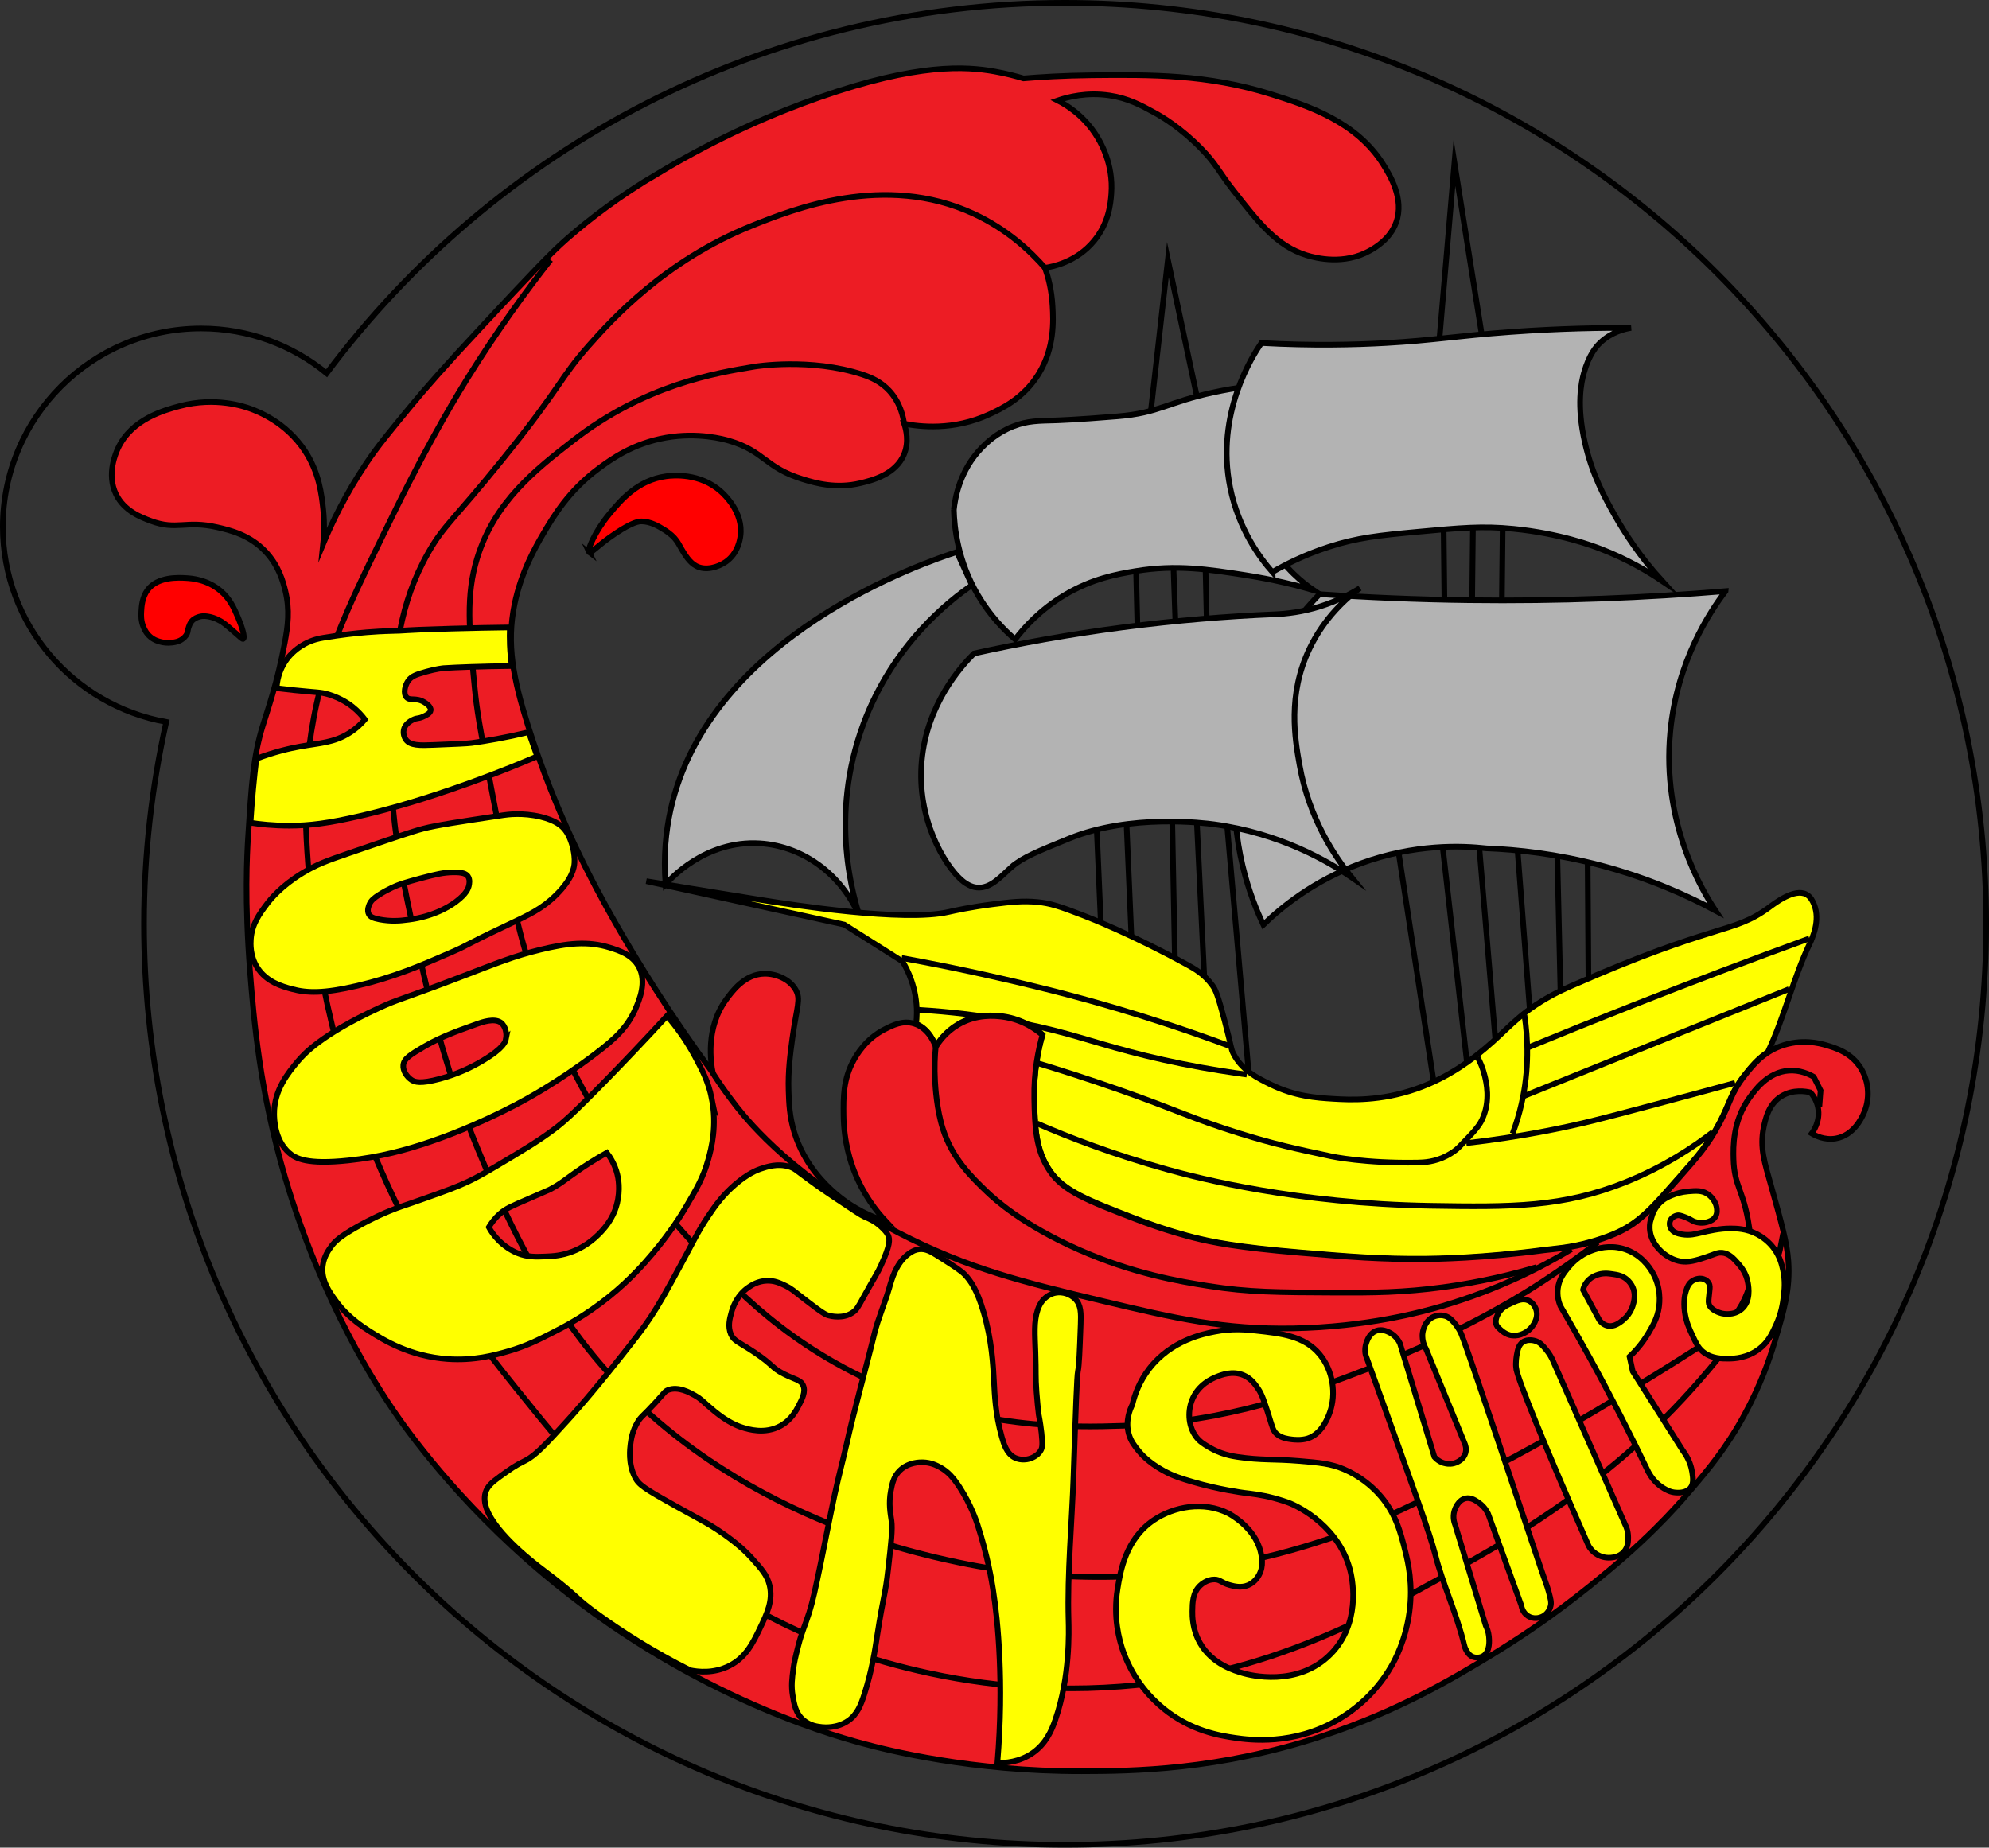 <?xml version="1.0" encoding="UTF-8"?>
<svg id="Layer_2" data-name="Layer 2" xmlns="http://www.w3.org/2000/svg" viewBox="0 0 706.44 656.3">
  <rect x="0" y="0" width="706.44" height="656.3" fill="#333333" stroke="none"/>
  <defs>
    <style>
      .cls-1 {
        fill: red;
      }

      .cls-1, .cls-2, .cls-3, .cls-4, .cls-5 {
        stroke: #000;
        stroke-miterlimit: 10;
        stroke-width: 2px;
      }

      .cls-2 {
        fill: #ed1c24;
      }

      .cls-3 {
        fill: #b3b3b3;
      }

      .cls-4 {
        fill: none;
      }

      .cls-5 {
        fill: #ff0;
      }
    </style>
  </defs>
  <g id="Logo_ship" data-name="Logo ship">
    <path class="cls-4" d="m378.29,1c-107.35,0-202.63,51.71-262.28,131.58-12.14-9.94-27.66-15.91-44.58-15.91C32.53,116.67,1,148.21,1,187.11c0,34.67,25.06,63.47,58.05,69.33-5.16,23.08-7.91,47.08-7.91,71.71,0,180.68,146.47,327.15,327.15,327.15s327.15-146.47,327.15-327.15S558.97,1,378.29,1Z"/>
    <polyline class="cls-4" points="408.38 149.32 414.8 92.22 426.22 146.11"/>
    <polyline class="cls-4" points="510.73 126.53 516.58 57.8 527.13 124.19"/>
    <line class="cls-4" x1="512.68" y1="182.38" x2="513.07" y2="217.52"/>
    <line class="cls-4" x1="523.22" y1="180.43" x2="522.83" y2="217.13"/>
    <line class="cls-4" x1="533.77" y1="180.82" x2="533.38" y2="217.91"/>
    <line class="cls-4" x1="389.28" y1="288.6" x2="391.23" y2="333.51"/>
    <line class="cls-4" x1="399.82" y1="285.86" x2="402.16" y2="339.76"/>
    <line class="cls-4" x1="416.22" y1="285.08" x2="417.39" y2="346"/>
    <line class="cls-4" x1="424.81" y1="286.26" x2="427.94" y2="351.47"/>
    <line class="cls-4" x1="435.36" y1="287.82" x2="443.95" y2="386.23"/>
    <line class="cls-4" x1="495.89" y1="297.19" x2="509.56" y2="386.62"/>
    <line class="cls-4" x1="511.51" y1="292.89" x2="521.66" y2="383.1"/>
    <line class="cls-4" x1="524.79" y1="293.68" x2="531.42" y2="372.95"/>
    <line class="cls-4" x1="538.45" y1="294.85" x2="543.92" y2="366.31"/>
    <line class="cls-4" x1="552.9" y1="294.85" x2="554.46" y2="361.63"/>
    <line class="cls-4" x1="563.84" y1="297.97" x2="564.23" y2="355.77"/>
    <line class="cls-4" x1="403.38" y1="197.5" x2="404.1" y2="227.12"/>
    <line class="cls-4" x1="416.59" y1="195.71" x2="417.66" y2="226.4"/>
    <line class="cls-4" x1="428.01" y1="195" x2="428.72" y2="226.05"/>
    <path class="cls-1" d="m86.38,226.93c.78-.41-.53-4.58-1.79-7.5-1.51-3.5-2.9-6.73-6.26-9.56-4.79-4.04-10.23-4.43-12.18-4.54-2.73-.16-10.18-.59-13.76,4.27-1.92,2.6-2.11,5.89-2.2,7.57-.08,1.38-.17,3.42.83,5.71.33.77.96,2.16,2.41,3.37,1.42,1.19,2.88,1.57,3.78,1.79.75.19,2.2.45,3.99.21,1.03-.14,2.22-.31,3.44-1.17.44-.31,1.29-.91,1.79-2,.39-.85.17-1.14.62-2.41.23-.64.47-1.33,1.03-2,.89-1.05,2.05-1.41,2.61-1.58,1.5-.44,2.75-.21,3.78,0,.49.1,1.95.42,3.85,1.51.65.37,1.68,1.02,5.5,4.4,1.89,1.67,2.27,2.07,2.55,1.93Z"/>
    <path class="cls-1" d="m209.29,196.22c-.9-.66,2.1-7.59,7.18-13.7,3.96-4.76,10-12.02,20.21-13.36,2.29-.3,12.02-1.26,19.46,5.51,1.02.93,7.98,7.26,6.85,15.7-.15,1.14-.83,6.14-5.18,9.19-2.73,1.92-7.2,3.26-10.52,1.5-2.41-1.27-4.07-4.08-5.26-6.1-.81-1.37-1.18-2.33-2.34-3.68-.37-.43-1.53-1.72-3.76-3.09-1.93-1.19-4.74-2.92-8-2.98-.87-.01-3.08.07-9.47,4.36-6.27,4.22-8.55,7.1-9.18,6.63Z"/>
    <path class="cls-3" d="m236.37,314.19c-.77-10.11.14-18.93,1.78-26.41,13.7-62.27,90.97-88.27,101.71-91.71l5.35,11.78c-7.69,5.29-27.91,20.7-38.54,49.25-12.38,33.22-3.54,62.09-.71,70.3-5.84-15.88-20.05-26.83-36.04-27.84-19.5-1.22-32.09,12.93-33.55,14.63Z"/>
    <path class="cls-3" d="m612.87,209.99c-5.57,7.34-17.24,24.78-19.63,49.96-3.09,32.53,11.35,56.38,16.06,63.52-10.2-5.48-23.87-11.61-40.68-16.06-15.66-4.14-29.63-5.65-40.68-6.07-8.75-.97-25.46-1.66-44.61,5.35-17.03,6.24-28.48,15.81-34.62,21.77-4.21-8.84-12.28-28.96-9.64-54.96,3.48-34.22,23.23-55.95,29.62-62.45,16.86,1.15,34.48,1.91,52.82,2.14,32.58.42,63.13-.86,91.36-3.21Z"/>
    <path class="cls-3" d="m338.79,181.08c.38-3.8,1.93-13.92,9.99-22.13,1.43-1.46,5.12-5.14,11.06-7.49,5.14-2.04,9.11-1.96,15.35-2.14,0,0,7.04-.21,21.77-1.43,14.82-1.23,17.59-4.98,34.26-8.56,6.7-1.44,16.78-3.09,29.62-3.21-3.64,2.72-12.29,10.01-15.7,22.48-4.67,17.11,3.98,31.31,6.42,35.33,4.96,8.15,11.18,13.1,14.99,15.7-5.8-1.67-14.11-3.77-24.27-5.35-13.02-2.03-24.44-3.81-38.9-1.43-6.59,1.09-15.48,2.64-25.34,8.56-8.64,5.19-14.25,11.47-17.49,15.7-3.87-3.3-8.91-8.41-13.2-15.7-7.24-12.31-8.41-24.16-8.56-30.33Z"/>
    <path class="cls-3" d="m451.92,203.21c-4.38-5.01-11.99-15.16-14.99-29.98-5.34-26.4,8.11-47.07,11.06-51.39,18.27,1.01,33.38.61,44.25,0,17.1-.96,25.17-2.54,44.25-3.93,17.83-1.29,32.61-1.49,42.82-1.43-2.23.35-7.01,1.44-11.06,5.35-1.25,1.21-3.89,4.1-5.71,10.71-.91,3.31-2.65,11.28.36,24.62,2.6,11.55,7.07,19.61,10.71,26.05,3.44,6.1,8.78,14.38,16.77,23.2-5.1-3.45-12.4-7.78-21.77-11.42-2.79-1.08-14.51-5.51-31.05-7.14-11.07-1.09-18.8-.37-34.26,1.07-13.24,1.23-21.14,2.02-31.4,5.35-8.69,2.82-15.47,6.31-19.98,8.92Z"/>
    <path class="cls-3" d="m359.49,307.77c-3.84,3.37-7.54,7.94-12.49,7.49-.88-.08-3.02-.43-5.71-2.85-5.66-5.1-15.82-21.23-13.92-42.11,1.83-20.15,13.88-33.5,18.56-38.18,16.12-3.57,33.77-6.79,52.82-9.28,19.22-2.51,37.27-3.95,53.89-4.64,4.24-.16,9.96-.8,16.42-2.85,5.86-1.86,10.52-4.31,13.92-6.42-4.7,3.5-12.53,10.33-17.84,21.41-7.96,16.61-5.19,32.22-3.57,41.4,3.39,19.15,12.66,32.73,18.56,39.97-8.59-5.89-25.43-15.73-48.89-18.91-3.33-.45-29.76-3.79-51.39,5-11.11,4.52-16.67,6.78-20.34,9.99Z"/>
    <path class="cls-5" d="m642.72,335.26c-5.87,12.4-8.98,26.08-14.84,38.45-3.56,2.31-5.99,5.31-8.22,8.11-4.9,6.18-5.07,9.61-8.97,17.05-3.95,7.54-8.07,12.2-14.13,19.06-9.11,10.32-13.69,15.89-21.98,19.74-3.7,1.72-7.49,2.84-9.17,3.33-7.77,2.26-13.92,2.53-17.07,2.95-21.76,2.89-38.55,3.11-41.95,3.14-16.08.16-27.34-.79-44.63-2.24-22.6-1.9-31.53-3.78-37.91-5.39-1.81-.45-10.15-2.59-20.86-6.72-16.78-6.49-25.17-9.73-30.06-16.83-5.21-7.58-5.4-16.08-5.6-25.79-.21-9.58,1.43-17.43,2.91-22.66-1.92-1.68-6.88-5.56-14.35-6.5-2.48-.31-9.08-1.04-15.7,2.92-4.26,2.54-6.68,5.92-7.85,7.85-.26-.79-2.09-6.13-6.97-8.06.15-1.2.24-2.48.25-3.81.08-9.01-3.41-15.6-5.08-18.36-6.89-4.35-13.78-8.71-20.67-13.07-23.44-5.15-46.88-10.29-70.32-15.43,8.74,1.46,21.3,3.53,36.95,6.04,1.3.21,2.86.46,3.72.6,11,1.75,50.77,7.97,66.72,4.29.09-.02.16-.04.32-.07,1.57-.36,7.5-1.68,15.3-2.66,6.22-.78,10.69-1.32,16.01-.78,4.43.44,7.67,1.45,16.01,4.68,2.92,1.13,17.49,6.83,37.1,17.58,2.57,1.4,6.1,3.38,8.99,7.42,1.04,1.46,1.84,3.21,4.29,12.49,2.61,9.89,2.16,9.83,3.13,11.72,3.04,5.94,8.65,8.68,13.27,10.93,8.58,4.19,16.18,4.72,22.26,5.08,5.84.35,16.62.89,29.29-3.52,12.17-4.22,20.57-11.09,24.6-14.44,7.61-6.33,11.23-11.57,21.48-17.58,3.76-2.2,6.75-3.53,9.37-4.68,51.29-22.54,57.08-18.28,69.91-27.73,2.21-1.63,9.06-6.92,13.27-4.69,1.61.86,2.33,2.53,2.74,3.52,2.4,5.8-.72,12.27-1.56,14.06Z"/>
    <path class="cls-4" d="m320.25,340.28c11.35,2.05,23.12,4.45,35.26,7.24,9.29,2.14,23.61,5.45,42.09,10.95,10.62,3.16,23.74,7.38,38.64,12.91"/>
    <path class="cls-4" d="m326.36,358.71c22.88,1.38,40.58,5.19,52.8,8.56,10.52,2.9,21.94,6.83,40.78,10.61,9.56,1.92,17.52,3.1,22.89,3.81"/>
    <path class="cls-2" d="m233.51,61.73c22.32-13.47,42.43-21.86,57.56-27.15,34.99-12.23,52.11-10.97,62.13-9.2,4.32.77,7.87,1.73,10.32,2.47,5.64-.47,14.12-1.02,24.45-1.12,20.65-.2,40.75-.39,63.48,6.73,13.22,4.14,30.44,9.79,39.93,25.12,2.27,3.67,7.48,12.09,4.49,20.41-2.17,6.03-7.59,9.07-9.42,10.09-9.01,5.05-18.84,2.69-22.43,1.57-10.55-3.3-16.91-11.44-26.02-23.1-5.49-7.03-5.81-9.01-11.21-14.58-7.4-7.63-14.25-11.6-16.82-13.01-4.68-2.56-9.27-5.07-15.93-6.06-8.08-1.19-14.73.53-18.39,1.79,3.01,1.53,8.74,4.98,13.23,11.66,1.93,2.87,6.64,10.81,5.83,21.53-.26,3.43-.87,10.27-6.06,16.6-6.36,7.76-15.15,9.31-17.5,9.64,1.11,3.2,2.38,7.9,2.69,13.68.27,4.96.79,14.67-4.93,24-5.37,8.75-13.35,12.44-17.5,14.36-12.85,5.94-24.99,4.39-30.28,3.36.68,2.04,1.77,6.36,0,10.77-2.93,7.3-11.53,9.37-15.48,10.32-8.74,2.11-16.08-.03-20.41-1.35-13.55-4.12-13.68-9.99-26.24-13.68-1.96-.58-11.01-3.09-22.43-1.12-11.76,2.03-19.58,7.71-24,10.99-10.56,7.85-15.96,16.86-19.74,23.33-2.58,4.41-7.74,13.37-10.09,24.9-2.88,14.06-.45,26.4,4.71,42.84,9.95,31.71,22.93,55.98,31.18,70.43,7.79,13.65,19.13,32.14,34.54,53.16-.71-3.57-2.68-15.83,4.71-26.02,2.15-2.97,6.61-9.12,13.68-9.2,3.92-.04,8.75,1.79,10.99,5.61,2.02,3.43.42,5.97-1.12,17.27-.77,5.64-1.57,11.67-1.35,18.62.14,4.47.3,9.17,2.02,14.8,3.62,11.84,11.47,18.95,14.13,21.31,6.82,6.04,13.87,8.91,18.39,10.32-3.18-3.38-7.89-9.24-11.21-17.72-1.07-2.74-3.71-10.1-3.81-19.96-.07-6.42-.14-12.73,3.59-19.51,1.01-1.84,4.26-7.57,10.99-10.99,2.9-1.47,6.48-3.29,10.54-2.02,5.37,1.69,7.36,7.48,7.63,8.3,1.17-1.93,3.59-5.31,7.85-7.85,6.62-3.96,13.22-3.23,15.7-2.92,7.47.94,12.43,4.82,14.36,6.5-1.48,5.23-3.12,13.08-2.92,22.65.21,9.71.39,18.21,5.61,25.79,4.88,7.1,13.27,10.34,30.06,16.82,10.71,4.14,19.05,6.27,20.86,6.73,6.38,1.61,15.31,3.48,37.91,5.38,17.3,1.45,28.56,2.4,44.64,2.24,3.4-.03,20.19-.25,41.94-3.14,3.16-.42,9.3-.69,17.08-2.95,1.68-.49,5.47-1.61,9.17-3.33,8.29-3.85,12.87-9.42,21.98-19.74,6.06-6.86,10.18-11.52,14.13-19.07,3.9-7.44,4.07-10.87,8.97-17.05,3.02-3.81,6.43-8,12.56-10.32,7.54-2.85,14.26-1,16.15-.45,3.47,1.01,9.15,2.66,12.56,8.3,2.94,4.85,3.24,11.06.9,16.15-.69,1.51-3.53,7.68-9.87,8.75-4.04.68-7.33-1.08-8.52-1.79.5-.67,3.17-4.38,2.24-9.2-.52-2.69-1.92-4.51-2.69-5.38-1.55-.36-6.17-1.21-10.32,1.35-4.48,2.76-5.6,7.77-6.28,10.99-1.53,7.31.36,12.71,2.69,21.08,3.73,13.37,5.59,20.05,6.06,26.47.73,10.08-1.59,17.68-4.93,28.93-1.8,6.07-5.01,15.27-10.69,25.71-6.37,11.7-12.81,19.37-18.92,26.55-2.47,2.91-12.03,14.43-28.93,28.49-8.28,6.89-21.83,18.05-41.94,30.28-13.22,8.03-32.75,19.75-59.89,28.71-37.07,12.23-67.76,12.53-85.68,12.56-39.28.06-68.86-7.45-77.83-9.87-13.37-3.61-63.35-18.15-113.5-60.34-30.85-25.95-48.58-51.26-53.38-58.32-4.72-6.93-24.91-37.25-38.13-82.09-9.17-31.09-11.18-56.28-12.56-73.57-1.97-24.63-1.07-41.58-.67-47.78,1.21-18.87,1.82-28.31,5.16-39.25,1.78-5.84,5.22-15.4,7.85-29.61,1.1-5.94,1.86-11.6.22-18.39-.73-3.02-2.23-8.96-7.18-14.13-5.56-5.81-12.41-7.47-17.05-8.52-11.22-2.56-14.29,1.21-23.55-2.24-3.46-1.29-9.44-3.52-12.34-9.42-3.56-7.25.04-15,.67-16.37,4.86-10.48,16.64-13.61,21.98-15.03,12.68-3.37,22.99.21,24.9.9,2.78,1.01,12.77,4.79,19.51,15.03,5.11,7.77,5.94,15.58,6.5,20.86.52,4.93.32,9.11,0,12.11,2.94-7.09,7.73-17.24,15.25-28.49,4.07-6.08,7.95-10.78,15.7-20.19,5.21-6.32,12.18-14.31,26.47-29.61,15.35-16.44,23.03-24.65,29.04-29.91,8.43-7.37,19.07-15.48,32.28-23.24Z"/>
    <path class="cls-4" d="m368.57,377.65c6.68,2.01,16.83,5.19,29.11,9.5,20.26,7.12,25.66,10.15,42.51,15.4,12.43,3.87,19.81,5.45,32.71,8.2,0,0,12.02,2.57,30.71,2.2,2.06-.04,6.03-.2,10.2-2.4,1.94-1.02,3.34-2.01,4.5-3.2,4.59-4.72,6.89-7.08,8.1-9.7,3.12-6.76,1.44-13.37.9-15.6-.68-2.79-1.69-4.99-2.5-6.5"/>
    <path class="cls-4" d="m368.3,399.06c11.34,4.91,27.18,11.05,46.6,16.43,10.8,2.99,45.54,12.04,93.2,12.82,28.8.47,47.04.57,69.44-8.46,13.73-5.54,24.03-12.5,30.74-17.67"/>
    <path class="cls-4" d="m371.14,95.14c-4.86-5.57-13.15-13.6-25.4-19.25-31.64-14.59-64.19-1.52-78.71,4.3-30.72,12.33-49.65,33.23-57.8,42.43-10.6,11.96-9.69,14.49-30.75,40.59-17.48,21.67-20.85,23.31-26.44,33.21-10.34,18.29-11.64,35.3-12.91,54.73-2.27,34.68,3.59,61.11,10.45,91.01,4.05,17.63,9.11,39.37,20.29,66.41,5.99,14.48,18.47,44.67,38.84,70.4,45.8,57.82,115.13,72.5,131.49,75.96,78.68,16.65,141.73-10.83,162.34-20.91,0,0,27-8.38,99.62-54.73,5.35-3.41,15.67-10.23,19.06-22.14,2.1-7.39.99-14.85,0-21.52-1.94-13.05-5.26-14.06-5.53-23.98-.12-4.34-.25-13.38,5.53-21.52,1.97-2.78,6.57-9.34,14.14-9.84,3.91-.26,7.08,1.2,8.84,2.21.81,1.62,1.62,3.23,2.43,4.85-.15,1.97-.3,3.94-.45,5.91"/>
    <path class="cls-4" d="m195.56,92.29c-8.53,10.84-18.89,24.99-29.62,42.23-2.3,3.69-12.62,20.39-25.23,46.07-14.72,29.96-22.07,44.94-26.88,63.62-7.52,29.24-5.4,52.52-3.29,75.69,1.72,18.94,7.39,61.43,31.26,109.69,15.04,30.4,31.15,50.66,41.14,63.07,23.82,29.6,49.61,61.65,94.89,83.92,10.29,5.06,57.42,27.23,120.12,22.49,52.54-3.98,89.52-24.85,126.15-45.52,33.67-19,52.94-36.38,59.24-42.23,20.98-19.5,35.45-38.96,44.97-53.75l3.84-13.45,1.15-5.9"/>
    <path class="cls-4" d="m321.13,150.55c-.34-2.57-1.39-7.55-5.28-11.76-2.87-3.1-6.24-4.66-9.43-5.72-18.53-6.11-38.31-2.86-38.31-2.86-13.84,2.27-39.02,6.41-64.61,26.3-13.13,10.21-27.86,21.66-34.02,41.74-4.08,13.3-2.89,25.48-.86,46.31.72,7.43,1.63,13.03,5.72,34.59,5.06,26.65,7.59,39.98,9.15,46.88,6.64,29.34,24.87,73.41,59.46,112.07,14.31,16,33.05,36.93,65.47,52.03,38.05,17.72,72.46,16.92,90.62,16.3,37.47-1.29,65.13-11.9,87.77-20.58,29.79-11.43,50.38-23.81,58.32-28.87,9.29-5.93,16.83-11.46,22.37-15.75"/>
    <path class="cls-4" d="m332.34,371.93c-.29,3.03-.51,7.19-.23,12.12.12,2.1.56,10,2.8,17,3.33,10.43,10.06,16.99,15.71,22.38,2.5,2.39,12.42,11.57,32.49,20.44,19.44,8.59,35.76,11.28,46.04,12.91,14.44,2.28,24.75,2.28,45.18,2.37,13.41.06,24.1-.02,38.3-1.94,13.91-1.88,25.29-4.78,33.25-7.15"/>
    <path class="cls-4" d="m520.81,406.05c19.15-2.19,34.19-5.33,44.71-7.9,4.82-1.18,10.62-2.72,22.21-5.8,11.91-3.17,21.73-5.84,28.51-7.7"/>
    <path class="cls-4" d="m537.23,402.67c1.19-3.18,2.29-6.71,3.17-10.58,2.83-12.42,2.27-23.4,1.06-31.42"/>
    <path class="cls-4" d="m542.95,371.99c12.08-4.97,24.34-9.91,36.77-14.81,21.27-8.37,42.24-16.31,62.9-23.83"/>
    <path class="cls-4" d="m541.33,389.29c31.36-12.65,62.72-25.3,94.07-37.95"/>
    <path class="cls-5" d="m136.14,224.22c12.14-.28,2.4-.3,24.29-.93,7.89-.22,14.85-.35,20.65-.42-.08,1.94-.09,4.03,0,6.26.11,2.69.37,5.18.69,7.44-11.09.13-19.68.47-24.23.76,0,0-2.67.26-6.2,1.27-3.36.97-5.09,1.49-6.29,3.13-1.25,1.71-1.88,4.56-.7,5.92,1.23,1.41,3.35,0,6.27,1.74.41.25,2.51,1.5,2.35,2.89-.13,1.15-1.75,1.87-2.81,2.34-1.59.71-1.92.33-3.25.93-.5.22-2.96,1.32-3.48,3.6-.28,1.21.02,2.59.73,3.58,1.57,2.16,4.95,2.08,9.84,1.88,8.06-.33,12.09-.49,13.58-.7,5.18-.72,12.06-1.88,20.2-3.83,1.01,2.86,2.01,5.73,3.02,8.59-12.11,5.16-22.5,8.98-30.34,11.67-14.66,5.04-25.1,7.78-32.97,9.59-10.85,2.49-17.53,3.36-24.81,3.36-5.7,0-10.42-.54-13.7-1.04.24-3.89.55-7.87.93-11.96.34-3.69.73-7.29,1.16-10.8,6.41-2.42,11.8-3.66,15.61-4.34,6.88-1.23,11.86-1.28,17.42-4.79,2.59-1.64,4.39-3.49,5.49-4.79-.94-1.25-2.38-2.93-4.44-4.56-.97-.77-3.91-2.96-8.42-4.33-2.91-.88-4-.66-12.28-1.52-2.64-.27-4.79-.53-6.2-.7.1-1.9.59-6.17,3.6-10.26.49-.67,2.51-3.31,6.15-5.34,2.97-1.65,5.62-2.12,6.85-2.32,12.63-2.1,21.27-2.3,21.27-2.3Z"/>
    <path class="cls-5" d="m202.87,299.08c-.42-1.16-.99-2.76-2.21-4.3-1.06-1.34-3.17-3.33-8.59-4.64-6.46-1.56-11.94-.79-13.35-.58-15.77,2.37-23.65,3.55-28.33,4.76-3.99,1.03-11.56,3.63-26.7,8.82-7.47,2.56-11.35,3.97-16.25,6.97-7.62,4.66-11.34,9.28-12.66,11.03-2.64,3.51-5.34,7.17-5.69,12.54-.1,1.48-.32,5.77,2.21,9.87,3.23,5.23,8.9,6.84,12.42,7.78,5.38,1.44,11.29,1.6,23.1-1.16,13.04-3.04,22.59-7.15,33.09-11.73,7.62-3.32,3.3-1.81,20.09-9.75,7.74-3.66,12.48-5.79,17.53-10.8,5.75-5.7,6.39-9.68,6.5-11.38.23-3.47-1.04-7.09-1.16-7.43Zm-36.34,15.56c-.2.9-.82,2.85-4.64,5.69-1.42,1.06-3.61,2.48-6.97,3.83-4.97,2.01-9.02,2.46-12.19,2.79-.76.08-3.97.39-7.89-.35-2.33-.44-3.34-.95-3.83-1.86-.76-1.4.03-3.14.23-3.6.6-1.34,1.6-2.18,3.48-3.37,3.37-2.12,6.25-3.23,6.62-3.37,1.25-.47,2.85-1.03,8.13-2.44,5.63-1.5,8.07-2.01,11.15-2.09,3.64-.1,4.93.48,5.57,1.39.83,1.17.49,2.72.35,3.37Z"/>
    <path class="cls-5" d="m226.9,343.44c-2.29-4.29-6.96-5.8-10.38-6.86-7.78-2.4-15.09-1.57-24.69.78-9.52,2.33-14.92,4.6-28.02,9.6-23.17,8.84-21.98,7.75-29.39,11.17-20.29,9.37-26.57,16.38-28.61,18.81-3.53,4.2-8.52,10.3-8.43,18.81.02,1.66.1,9.1,5.29,13.72,2.31,2.06,6.43,4.27,20.97,2.74,11.37-1.19,20.78-3.8,29.19-6.66,4.49-1.53,15.95-5.61,30.37-13.13,2.52-1.32,14.51-7.64,28.41-18.22,6.56-5,11.21-9.16,14.11-15.87,1.31-3.03,4.08-9.46,1.18-14.89Zm-47.22,25.67c-.15.76-.56,3.06-8.23,7.64-3.96,2.36-8.86,4.75-15.28,6.47-6.92,1.85-8.86,1.12-9.99.39-1.69-1.09-3.15-3.28-2.94-5.29.24-2.3,2.58-3.72,7.25-6.47.16-.09.27-.16.45-.26,3.41-1.96,6.28-3.22,8.75-4.24,2.58-1.07,5.05-1.95,9.99-3.72,1.68-.6,5.78-1.98,8.1-.48.05.03.09.06.13.09,1.69,1.29,2.15,3.9,1.76,5.88Z"/>
    <path class="cls-5" d="m252.77,390.07c-1.21-5.95-3.43-10.1-5.88-14.7-3.45-6.45-7.19-11.29-9.99-14.5-8.41,9.13-15.65,16.69-21.16,22.34-12.72,13.04-16.01,15.72-18.81,17.83-5.67,4.27-11.13,7.51-20.57,13.13-5.42,3.22-7.91,4.52-10.38,5.68-3.83,1.79-7.5,3.11-14.7,5.68-8.42,3.01-8.95,2.97-13.13,4.7-1.46.6-6,2.52-11.56,5.68-6.08,3.46-7.72,5.19-8.82,6.66-.91,1.22-2.72,3.65-3.14,7.05-.63,5.09,2.24,9.16,4.7,12.54,2.24,3.08,5.57,6.65,11.76,10.58,5.16,3.28,14.46,9.04,27.82,9.99,9.43.67,16.7-1.35,21.55-2.74,6.41-1.84,10.86-4.11,15.87-6.66,4.16-2.12,11.54-5.93,19.99-12.74,7.61-6.13,12.48-11.79,15.28-15.09,6.63-7.79,10.66-14.46,11.95-16.65,3.81-6.47,6.28-10.66,8.03-17.05,1.05-3.82,3.18-11.89,1.18-21.75Zm-33.7,37.82c-1.5,5.5-4.74,8.84-6.47,10.58-3.8,3.83-7.76,5.52-9.21,6.07-3.86,1.49-7.06,1.66-9.6,1.76-3.37.14-6.4.27-9.99-1.18-.63-.25-3.56-1.47-6.47-4.31-1.83-1.79-3-3.58-3.72-4.9.78-1.3,2.07-3.15,4.11-4.9,2.03-1.74,3.77-2.49,9.8-5.09,4.89-2.12,7.35-3.18,7.64-3.33,4.01-2.08,5.57-3.59,9.99-6.66,2.4-1.67,5.9-3.96,10.38-6.47,1.12,1.44,2.81,4.02,3.72,7.64.26,1.02,1.27,5.41-.2,10.78Z"/>
    <path class="cls-5" d="m230.82,468.25c3.65-5.49,6.07-9.95,10.78-18.61,4.97-9.15,5.99-11.68,9.8-17.44,2.8-4.23,5.53-7.84,9.6-11.36,4.71-4.08,8.04-5.29,9.21-5.68,2.18-.73,5.89-1.97,9.99-.78,1.99.57,2.48,1.26,7.45,4.9,3.69,2.7,6.5,4.59,9.6,6.66,5.73,3.83,8.59,5.75,9.8,6.27,1.41.61,3.76,1.5,6.07,3.72.96.92,1.83,1.75,2.35,2.94.61,1.37.78,3.3-2.55,10.58-1.57,3.43-1.39,2.52-6.47,11.76-1.65,3.01-2.23,4.12-3.72,5.09-3.4,2.23-7.61,1.2-8.43.98-.92-.25-1.96-.65-8.43-5.68-4.1-3.19-4.81-3.91-6.86-4.9-1.92-.93-4.03-1.92-6.86-1.76-2.97.16-5.08,1.5-6.07,2.16-4.49,2.94-5.87,7.58-6.27,9.01-.61,2.18-1.41,5.03-.2,7.84,1.08,2.5,2.77,2.67,8.43,6.47,6.82,4.58,5.9,5.37,10.38,7.64,3.96,2.01,6,2.06,6.86,4.11.93,2.22-.37,4.74-1.57,7.05-.89,1.73-2.65,5.14-6.47,7.25-5.56,3.08-11.54,1.21-13.52.59-5.17-1.62-9.37-5.24-12.15-7.64-1.9-1.64-2.67-2.57-4.7-3.72-1.72-.98-5.95-3.39-9.6-1.96-1.13.44-1.15.84-4.51,4.51-4.48,4.88-5.03,4.81-6.27,6.86-1.91,3.15-2.33,6.16-2.55,7.84-.19,1.51-.9,6.95,1.57,11.76,1.38,2.7,3.1,3.91,15.09,10.58,9.86,5.48,10.75,5.81,14.11,8.03,7.29,4.83,10.65,8.34,12.15,9.99,3.63,4.02,5.61,6.21,6.47,9.8,1.3,5.42-.93,10.07-3.33,15.09-2.55,5.32-5.04,10.53-10.97,13.52-5.67,2.86-11.33,2.1-13.91,1.57-13.26-6.68-23.8-13.49-31.55-19.01-10.83-7.71-6.58-6.04-20.97-16.85-1.82-1.37-16.51-12.38-19.79-21.55-1.07-2.98-.62-4.92-.39-5.68.67-2.21,2.28-3.65,5.09-5.68,3.66-2.65,5.49-3.97,9.01-5.68,3.62-1.76,7.43-5.9,14.89-14.11,2.02-2.22,8.41-9.3,18.42-21.94,5.55-7.01,8.33-10.52,10.97-14.5Z"/>
    <path class="cls-5" d="m300.57,513.51c2.95-13.35,6.75-26.49,9.99-39.78,1.35-5.54,3.73-10.78,5.29-16.26.91-3.19,2.38-8.62,6.66-11.95,1.51-1.17,2.78-1.64,3.92-1.76,2.37-.27,4.24.82,6.66,2.35,5.49,3.48,8.23,5.22,9.6,6.66,2.04,2.15,4.33,5.37,6.66,13.32,2.89,9.84,3.38,18.48,3.72,25.28.17,3.4.45,10.99,2.74,19.01.67,2.35,1.65,6,4.7,7.45,2.24,1.06,4.58.48,4.9.39.44-.12,3.07-.81,4.31-3.14.41-.77.67-1.73.2-6.07-.18-1.61-.47-3.83-.98-6.47-.26-2.1-.55-4.83-.78-8.03-.43-5.96-.13-6.55-.39-14.11-.22-6.48-.6-10.91.78-15.09.44-1.34,1.18-2.98,2.74-4.31.44-.37,1.67-1.39,3.53-1.76,2.68-.53,5.45.53,7.05,2.16,2.15,2.18,2.1,5.27,1.96,9.01-.36,9.75-.54,14.62-.98,16.65-.38,1.73-.77,13.56-1.57,37.23-.57,17.11-2.24,34.22-1.76,51.34.1,3.49.6,19.94-4.7,35.27-1.28,3.71-3.28,8.44-8.03,11.76-4.73,3.3-9.9,3.59-12.54,3.53,1.25-14.91,1.18-27.44.78-36.84-.46-10.96-1.44-18.95-2.35-24.88-.36-2.32-1.82-11.62-5.49-22.92-.44-1.35-2.29-6.93-6.27-13.13-2.29-3.56-4.26-5.73-7.05-7.25-1.09-.59-3.18-1.69-6.07-1.76-.85-.02-5.1-.12-8.23,2.94-2.15,2.1-2.67,4.63-3.14,7.05-.9,4.7-.16,8.23.2,10.78.42,3.06-.11,7.79-1.18,17.24-1.09,9.71-1.64,8.86-3.92,23.71-.78,5.07-1.76,11.9-4.51,20.57-1.27,4.02-2.59,7.36-5.88,9.6-3.89,2.65-8.34,2.25-9.21,2.16-1.46-.16-4.27-.45-6.66-2.55-2.67-2.35-3.21-5.55-3.72-8.62-.58-3.47-.22-6.19.2-9.4.29-2.19.78-4.46,1.76-8.23,1.41-5.45,2.22-6.63,3.92-11.95,1.27-4,2.22-8.55,4.11-17.63.76-3.63.61-3.1,2.16-10.78,1-4.93,1.89-9.35,2.74-13.32,1.59-7.38,3.06-12.67,4.11-17.44Z"/>
    <path class="cls-5" d="m402.19,498.9c.84-3.56,2.52-8.24,6.01-12.75,7.8-10.08,19.21-12.34,23.14-13.12,6.3-1.25,11.24-.75,14.76-.36,9.03.98,17.18,1.87,22.59,8.38,4.79,5.75,5.94,14.11,3.64,20.59-.57,1.61-2.72,7.66-7.83,9.29-2.41.77-5.09.43-5.65.36-1.54-.19-3.62-.46-5.28-1.82-1.41-1.16-1.58-2.34-2.91-6.56-1.6-5.06-2.43-7.63-3.83-9.66-1.06-1.54-2.47-3.6-5.1-4.74-4.01-1.73-8.02-.11-9.66.55-1.31.53-6.55,2.64-8.74,8.38-1.65,4.31-1.16,9.56,1.64,13.12,1.26,1.6,2.65,2.43,4.37,3.46,4.27,2.55,8.29,3.2,10.02,3.46,8.81,1.32,12.92.7,22.04,1.46,7.43.62,11.24.97,15.85,2.91,5.93,2.51,9.92,6.15,12.02,8.38,6.39,6.77,8.2,14.16,9.84,20.77.99,3.99,2.81,11.68,1.46,21.68-1.35,9.96-5.13,16.95-6.38,19.13-6.07,10.61-14.53,16.46-19.13,19.13-15.72,9.12-31.24,7.1-36.25,6.38-5.51-.8-15.73-2.41-25.51-10.38-3.98-3.24-10.69-9.83-14.39-20.4-1.4-4-3.6-12.08-2-22.04,1.01-6.32,2.85-17.82,12.93-24.59,7.13-4.79,17.7-6.77,26.42-2.37.39.2,9.38,4.89,11.48,13.66.39,1.64,1.2,5-.55,8.2-.33.61-1.47,2.63-3.83,3.64-2.52,1.09-5.01.42-6.56,0-3.05-.82-3.34-1.98-5.47-2-2.61-.03-4.59,1.7-5.1,2.19-2.65,2.51-2.7,6.15-2.73,9.11-.02,1.73-.02,6.49,2.73,11.3,4.34,7.57,12.44,9.88,15.49,10.75,1.79.51,19.15,5.15,30.97-6.92,10.53-10.75,7.75-25.64,7.11-28.6-3.5-16.14-18.16-23.64-22.23-25.14-2.38-.88-5.28-1.64-5.28-1.64-4.52-1.19-7.71-1.49-10.38-1.82-.48-.06-8.87-1.15-18.04-3.83-4.24-1.24-7.03-2.07-10.57-4.01-5.54-3.03-8.19-6.19-8.93-7.11-1.37-1.7-2.74-3.4-3.46-6.01-1.3-4.71.51-8.85,1.28-10.38Z"/>
    <path class="cls-5" d="m489.09,492.53c12.55,34.97,18.83,52.45,20.59,59.39,2.78,11,7.77,21.38,10.38,32.43.05.22.26,1.16.91,2.19.28.44.73,1.16,1.46,1.64,1.22.8,3.05.8,4.31.07,2.61-1.52,2.19-5.88,2.09-6.93-.17-1.73-.73-3.07-1.14-3.89-3.61-11.9-7.22-23.8-10.83-35.7-.27-.66-1.03-2.73-.28-5.13.19-.61,1.28-3.81,3.99-4.37,1.93-.4,3.58.78,4.75,1.61,1.86,1.33,2.8,3,3.23,3.89,3.92,10.83,7.85,21.65,11.77,32.48.04.33.38,2.54,2.37,3.8,1.8,1.14,3.99.89,5.51,0,1.94-1.14,2.46-3.15,2.56-3.61.29-1.28-.03-2.47-.66-4.84-.36-1.36-.75-2.46-1.04-3.23-1.74-4.57-26.43-79.45-30.01-88.41-.14-.34-.9-2.21-2.56-4.08-.89-1.01-1.72-1.92-3.13-2.37-2.1-.68-3.94.13-4.27.28-2.47,1.14-3.27,3.61-3.51,4.37-1.12,3.5.61,6.55.95,7.12,4.56,11.14,9.12,22.28,13.67,33.43.19.42.78,1.85.28,3.51-.59,1.97-2.28,2.84-2.85,3.13-1.77.91-3.43.66-3.99.57-2.35-.38-3.76-1.89-4.18-2.37-4.08-13.45-8.17-26.91-12.25-40.36-.37-.77-1.46-2.77-3.8-3.89-.83-.4-2.62-1.25-4.56-.57-2.13.75-3,2.83-3.32,3.61-.89,2.13-.79,4.19-.38,5.32.95,2.62,2.32,6.39,3.94,10.92Z"/>
    <path class="cls-5" d="m532.24,471.64c.63.64,2.02,2.03,3.89,2.56,2.64.74,5.65-.4,7.5-2.37.47-.5,2.97-3.32,1.99-6.55-.1-.33-.77-2.42-2.75-3.32-2.06-.93-4.14.05-6.27,1.04-1.48.7-3.34,1.57-4.46,3.61-.28.51-1.4,2.53-.57,4.18.13.25.29.48.66.85Z"/>
    <path class="cls-5" d="m538.51,486.16c-.31-2.24.19-4.84.19-4.84.36-1.91.68-3.56,2.09-4.56,1.87-1.32,4.31-.53,4.75-.38,1.54.54,2.41,1.58,3.61,3.04,1.15,1.39,1.86,2.7,2.28,3.61l25.73,58.4c.45.87,1.14,2.51,1.14,4.65,0,1.28,0,3.48-1.61,5.22-1.59,1.72-3.74,1.92-4.56,1.99-2.19.2-3.9-.56-4.75-1.04-1.82-1.03-2.76-2.47-3.13-3.13-15-34.04-25.21-59.16-25.73-62.96Z"/>
    <path class="cls-5" d="m601,522.87c-.25-1.6-.95-4.51-3.33-7.65-5.92-9.37-11.84-18.74-17.76-28.11-.38-1.74-.76-3.48-1.14-5.22,1.87-1.75,4.39-4.46,6.65-8.26,1.7-2.87,3.26-5.5,3.8-9.31.21-1.5.91-7.03-2.47-12.63-.82-1.36-3.96-6.39-10.35-8.17-4.99-1.38-9.13,0-10.73.57-4.99,1.75-7.75,5.05-8.74,6.27-1.39,1.71-3.19,3.91-3.61,7.31-.34,2.73.36,4.96.85,6.17,3.5,5.98,6.98,12.13,10.45,18.42,7.63,13.87,14.57,27.46,20.89,40.68.9,1.64,2.55,4.02,5.39,5.71,1.02.61,2.4,1.4,4.35,1.52.82.05,3.55.2,5.07-1.56,1.33-1.54,1-3.68.68-5.75Zm-24.32-54.18c-1.14.96-3.37,2.85-5.89,2.18-1.43-.38-2.34-1.42-2.75-1.99-1.93-3.58-3.86-7.15-5.79-10.73.16-.65.51-1.7,1.33-2.75,1.15-1.48,2.54-2.09,3.23-2.37,2.34-.99,4.45-.68,5.89-.47,1.65.24,3.52.51,5.22,1.99.46.4,1.46,1.37,2.09,2.94.89,2.24.44,4.24.19,5.32-.18.8-.88,3.66-3.51,5.89Z"/>
    <path class="cls-5" d="m586.46,432.64c-.28.86-.58,2.15-.51,3.71.19,4.43,3.19,7.31,3.97,8.06.63.6,4.2,3.91,8.96,3.77,2.79-.08,6.31-1.36,9.28-2.43,1.43-.52,2.26-.89,3.52-.77,2.45.23,4.11,2.1,5.37,3.52,1.14,1.28,3.18,3.58,3.77,7.23.27,1.64,1.05,6.44-2.24,9.28-2.87,2.47-6.71,1.6-6.97,1.54-.42-.1-3.96-.97-4.67-3.39-.2-.69-.05-2.06.26-4.8.1-.88.21-1.72-.26-2.56-.44-.79-1.16-1.16-1.41-1.28-1.47-.73-3.26-.3-4.41.45-1.43.93-1.91,2.38-2.37,3.84-.19.6-.93,3.12-.38,7.16.47,3.47,1.6,5.95,2.56,8,1.46,3.14,2.2,4.71,3.71,6.01,3.13,2.7,7.14,2.65,9.47,2.62,1.68-.02,6.47-.14,10.81-3.52,3.08-2.39,4.39-5.23,5.82-8.32,1.95-4.21,2.44-7.8,2.69-9.72.34-2.69.73-5.95-.19-10.04-.46-2.02-1.14-4.88-3.39-7.8-.64-.83-2.51-3.1-5.76-4.8-3.84-2-7.4-2.05-9.53-2.05-3.87,0-7.7.9-10.43,1.54-1.92.45-3.97,1.02-6.65.58-1.22-.2-3.15-.55-4.03-2.11-.1-.17-.75-1.38-.26-2.69.63-1.65,2.52-1.97,2.62-1.98.27-.04.9-.1,3.01.77,2.15.89,2.01,1.16,3.2,1.54.81.25,2.75.71,4.8-.06.73-.28,1.77-.67,2.43-1.73.79-1.26.55-2.69.45-3.33-.16-.94-.5-1.6-.7-1.98-.14-.26-.97-1.78-2.56-2.81-2-1.3-4.11-1.12-6.84-.9-2.45.2-4.24.81-4.99,1.09-1.27.47-2.9,1.07-4.48,2.43-2.29,1.97-3.24,4.46-3.65,5.95Z"/>
    <path class="cls-4" d="m253.16,381.13c1.89,2.98,4.68,7.12,8.36,11.81,4.54,5.78,21.26,26.15,57.46,44.88,24.95,12.91,44.95,17.69,72.61,24.3,25.59,6.11,43.16,10.18,67.75,9.72,26.03-.49,45.61-5.77,53.17-8,19.45-5.75,34.79-13.57,45.6-20.09"/>
  </g>
</svg>
